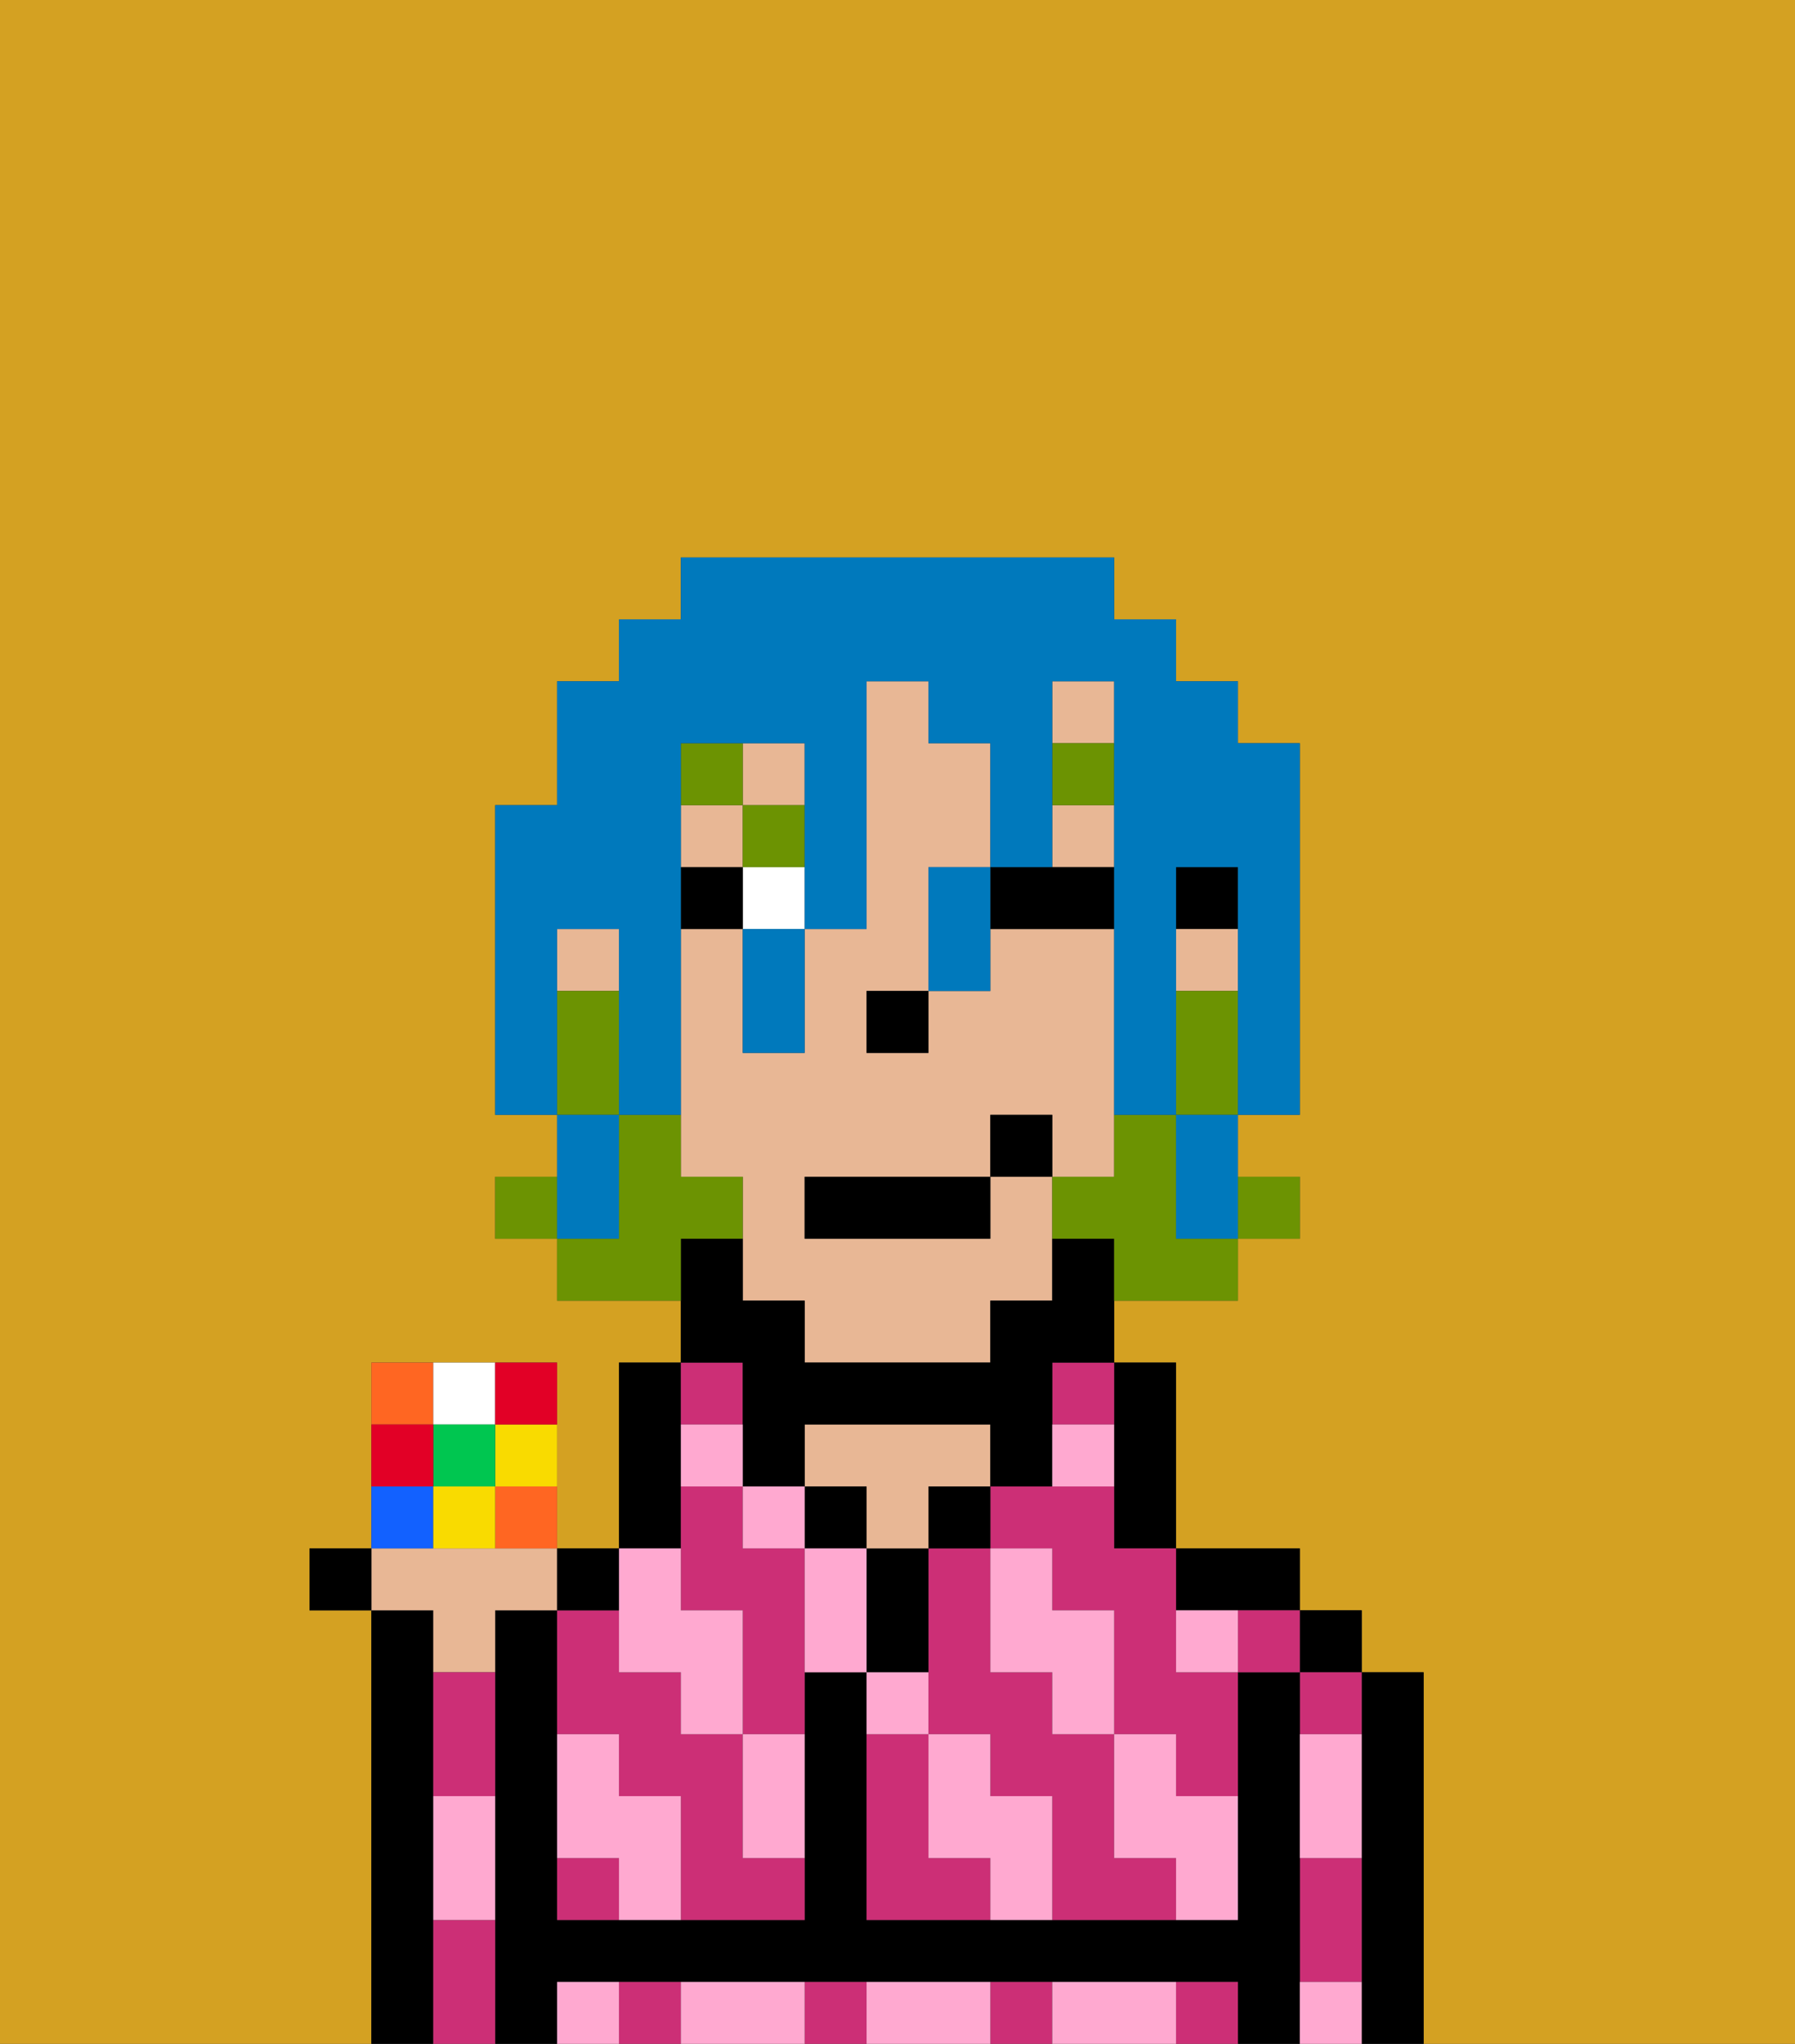 <svg xmlns="http://www.w3.org/2000/svg" viewBox="0 0 29 33"><rect x="0" y="0" width="29" height="33" fill="#333333" stroke="none"/><defs><style>polygon,rect,path{shape-rendering:crispedges;}.va39-1{fill:#d4a122;}.va39-2{fill:#000000;}.va39-3{fill:#cc2f76;}.va39-4{fill:#e8b795;}.va39-5{fill:#ffa9d0;}.va39-6{fill:#ffffff;}.va39-7{fill:#6c9302;}.va39-8{fill:#6c9302;}.va39-9{fill:#0079bc;}.va39-10{fill:#f62;}.va39-11{fill:#f9db00;}.va39-12{fill:#1261ff;}.va39-13{fill:#00c650;}.va39-14{fill:#e20026;}</style></defs><path class="va39-1" d="M6,32V26H5V25H6V22H9v3h1V22h1V21H9V20H8V19H9V18H8V13H9V11h1V10h1V9h7v1h1v1h1v1h1v6H20v1h1v1H20v1H18v1h1v3h2v1h1v1h1v6h6V0H0V33H6Z"/><path class="va39-2" d="M7,30V26H6v7H7V30Z"/><path class="va39-2" d="M23,27H22v6h1V27Z"/><rect class="va39-2" x="21" y="26" width="1" height="1"/><path class="va39-3" d="M21,31v1h1V30H21Z"/><path class="va39-3" d="M21,28h1V27H21Z"/><path class="va39-2" d="M21,31V27H20v4H14V27H13v4H9V26H8v7H9V32H20v1h1V31Z"/><path class="va39-2" d="M20,26h1V25H19v1Z"/><path class="va39-3" d="M19,32v1h1V32Z"/><path class="va39-3" d="M13,32v1h1V32Z"/><path class="va39-3" d="M16,32v1h1V32Z"/><path class="va39-3" d="M10,32v1h1V32Z"/><path class="va39-2" d="M18,24v1h1V22H18v2Z"/><path class="va39-3" d="M17,23h1V22H17Z"/><rect class="va39-3" x="20" y="26" width="1" height="1"/><path class="va39-3" d="M15,30V28H14v3h2V30Z"/><path class="va39-3" d="M18,24H16v1h1v1h1v2h1v1h1V27H19V25H18Z"/><path class="va39-3" d="M18,30V28H17V27H16V25H15v3h1v1h1v2h2V30Z"/><rect class="va39-2" x="15" y="24" width="1" height="1"/><path class="va39-2" d="M15,26V25H14v2h1Z"/><path class="va39-4" d="M14,25h1V24h1V23H13v1h1Z"/><rect class="va39-2" x="13" y="24" width="1" height="1"/><path class="va39-2" d="M11,24V22H10v3h1Z"/><path class="va39-3" d="M12,25V24H11v2h1v2h1V25Z"/><path class="va39-3" d="M12,23V22H11v1Z"/><path class="va39-3" d="M12,29V28H11V27H10V26H9v2h1v1h1v2h2V30H12Z"/><path class="va39-3" d="M9,30v1h1V30Z"/><path class="va39-4" d="M7,27H8V26H9V25H6v1H7Z"/><path class="va39-3" d="M7,31v2H8V31Z"/><path class="va39-3" d="M7,28v1H8V27H7Z"/><rect class="va39-2" x="19" y="14" width="1" height="1"/><rect class="va39-4" x="9" y="15" width="1" height="1"/><rect class="va39-4" x="17" y="13" width="1" height="1"/><rect class="va39-4" x="11" y="13" width="1" height="1"/><rect class="va39-4" x="12" y="12" width="1" height="1"/><rect class="va39-4" x="17" y="11" width="1" height="1"/><path class="va39-4" d="M16,19v1H13V19h3V18h1v1h1V15H16v1H15v1H14V16h1V14h1V12H15V11H14v4H13v2H12V15H11v4h1v2h1v1h3V21h1V19Z"/><rect class="va39-4" x="19" y="15" width="1" height="1"/><path class="va39-2" d="M12,23v1h1V23h3v1h1V22h1V20H17v1H16v1H13V21H12V20H11v2h1Z"/><rect class="va39-2" x="14" y="16" width="1" height="1"/><path class="va39-5" d="M19,28H18v2h1v1h1V29H19Z"/><path class="va39-5" d="M21,32v1h1V32Z"/><path class="va39-5" d="M17,27v1h1V26H17V25H16v2Z"/><path class="va39-5" d="M19,26v1h1V26Z"/><path class="va39-5" d="M21,29v1h1V28H21Z"/><path class="va39-5" d="M18,32H17v1h2V32Z"/><path class="va39-5" d="M16,29V28H15v2h1v1h1V29Z"/><path class="va39-5" d="M15,27H14v1h1Z"/><path class="va39-5" d="M13,25v2h1V25Z"/><path class="va39-5" d="M15,32H14v1h2V32Z"/><path class="va39-5" d="M12,29v1h1V28H12Z"/><rect class="va39-5" x="12" y="24" width="1" height="1"/><path class="va39-5" d="M10,27h1v1h1V26H11V25H10v2Z"/><path class="va39-5" d="M12,32H11v1h2V32Z"/><path class="va39-5" d="M10,29V28H9v2h1v1h1V29Z"/><path class="va39-5" d="M9,32v1h1V32Z"/><path class="va39-5" d="M7,30v1H8V29H7Z"/><path class="va39-5" d="M12,23H11v1h1Z"/><path class="va39-5" d="M18,23H17v1h1Z"/><rect class="va39-6" x="12" y="14" width="1" height="1"/><path class="va39-2" d="M17,15h1V14H16v1Z"/><rect class="va39-2" x="11" y="14" width="1" height="1"/><rect class="va39-7" x="17" y="12" width="1" height="1"/><rect class="va39-7" x="12" y="13" width="1" height="1"/><rect class="va39-7" x="11" y="12" width="1" height="1"/><rect class="va39-8" x="20" y="19" width="1" height="1"/><path class="va39-8" d="M19,16v2h1V16Z"/><path class="va39-8" d="M19,19V18H18v1H17v1h1v1h2V20H19Z"/><rect class="va39-8" x="8" y="19" width="1" height="1"/><path class="va39-8" d="M12,20V19H11V18H10v2H9v1h2V20Z"/><path class="va39-8" d="M10,17V16H9v2h1Z"/><rect class="va39-2" x="13" y="19" width="3" height="1"/><rect class="va39-2" x="16" y="18" width="1" height="1"/><path class="va39-9" d="M9,15h1v3h1V12h2v3h1V11h1v1h1v2h1V11h1v7h1V14h1v4h1V12H20V11H19V10H18V9H11v1H10v1H9v2H8v5H9V15Z"/><polygon class="va39-9" points="19 19 19 20 20 20 20 19 20 18 19 18 19 19"/><path class="va39-9" d="M15,15v1h1V14H15Z"/><path class="va39-9" d="M12,16v1h1V15H12Z"/><path class="va39-9" d="M10,19V18H9v2h1Z"/><path class="va39-10" d="M7,22H6v1H7Z"/><path class="va39-6" d="M8,23V22H7v1Z"/><path class="va39-11" d="M8,24H9V23H8Z"/><path class="va39-12" d="M7,24H6v1H7Z"/><path class="va39-10" d="M8,25H9V24H8Z"/><rect class="va39-13" x="7" y="23" width="1" height="1"/><path class="va39-11" d="M7,24v1H8V24Z"/><path class="va39-14" d="M7,23H6v1H7Z"/><path class="va39-14" d="M9,23V22H8v1Z"/><rect class="va39-2" x="5" y="25" width="1" height="1"/><path class="va39-2" d="M10,26V25H9v1Z"/></svg>